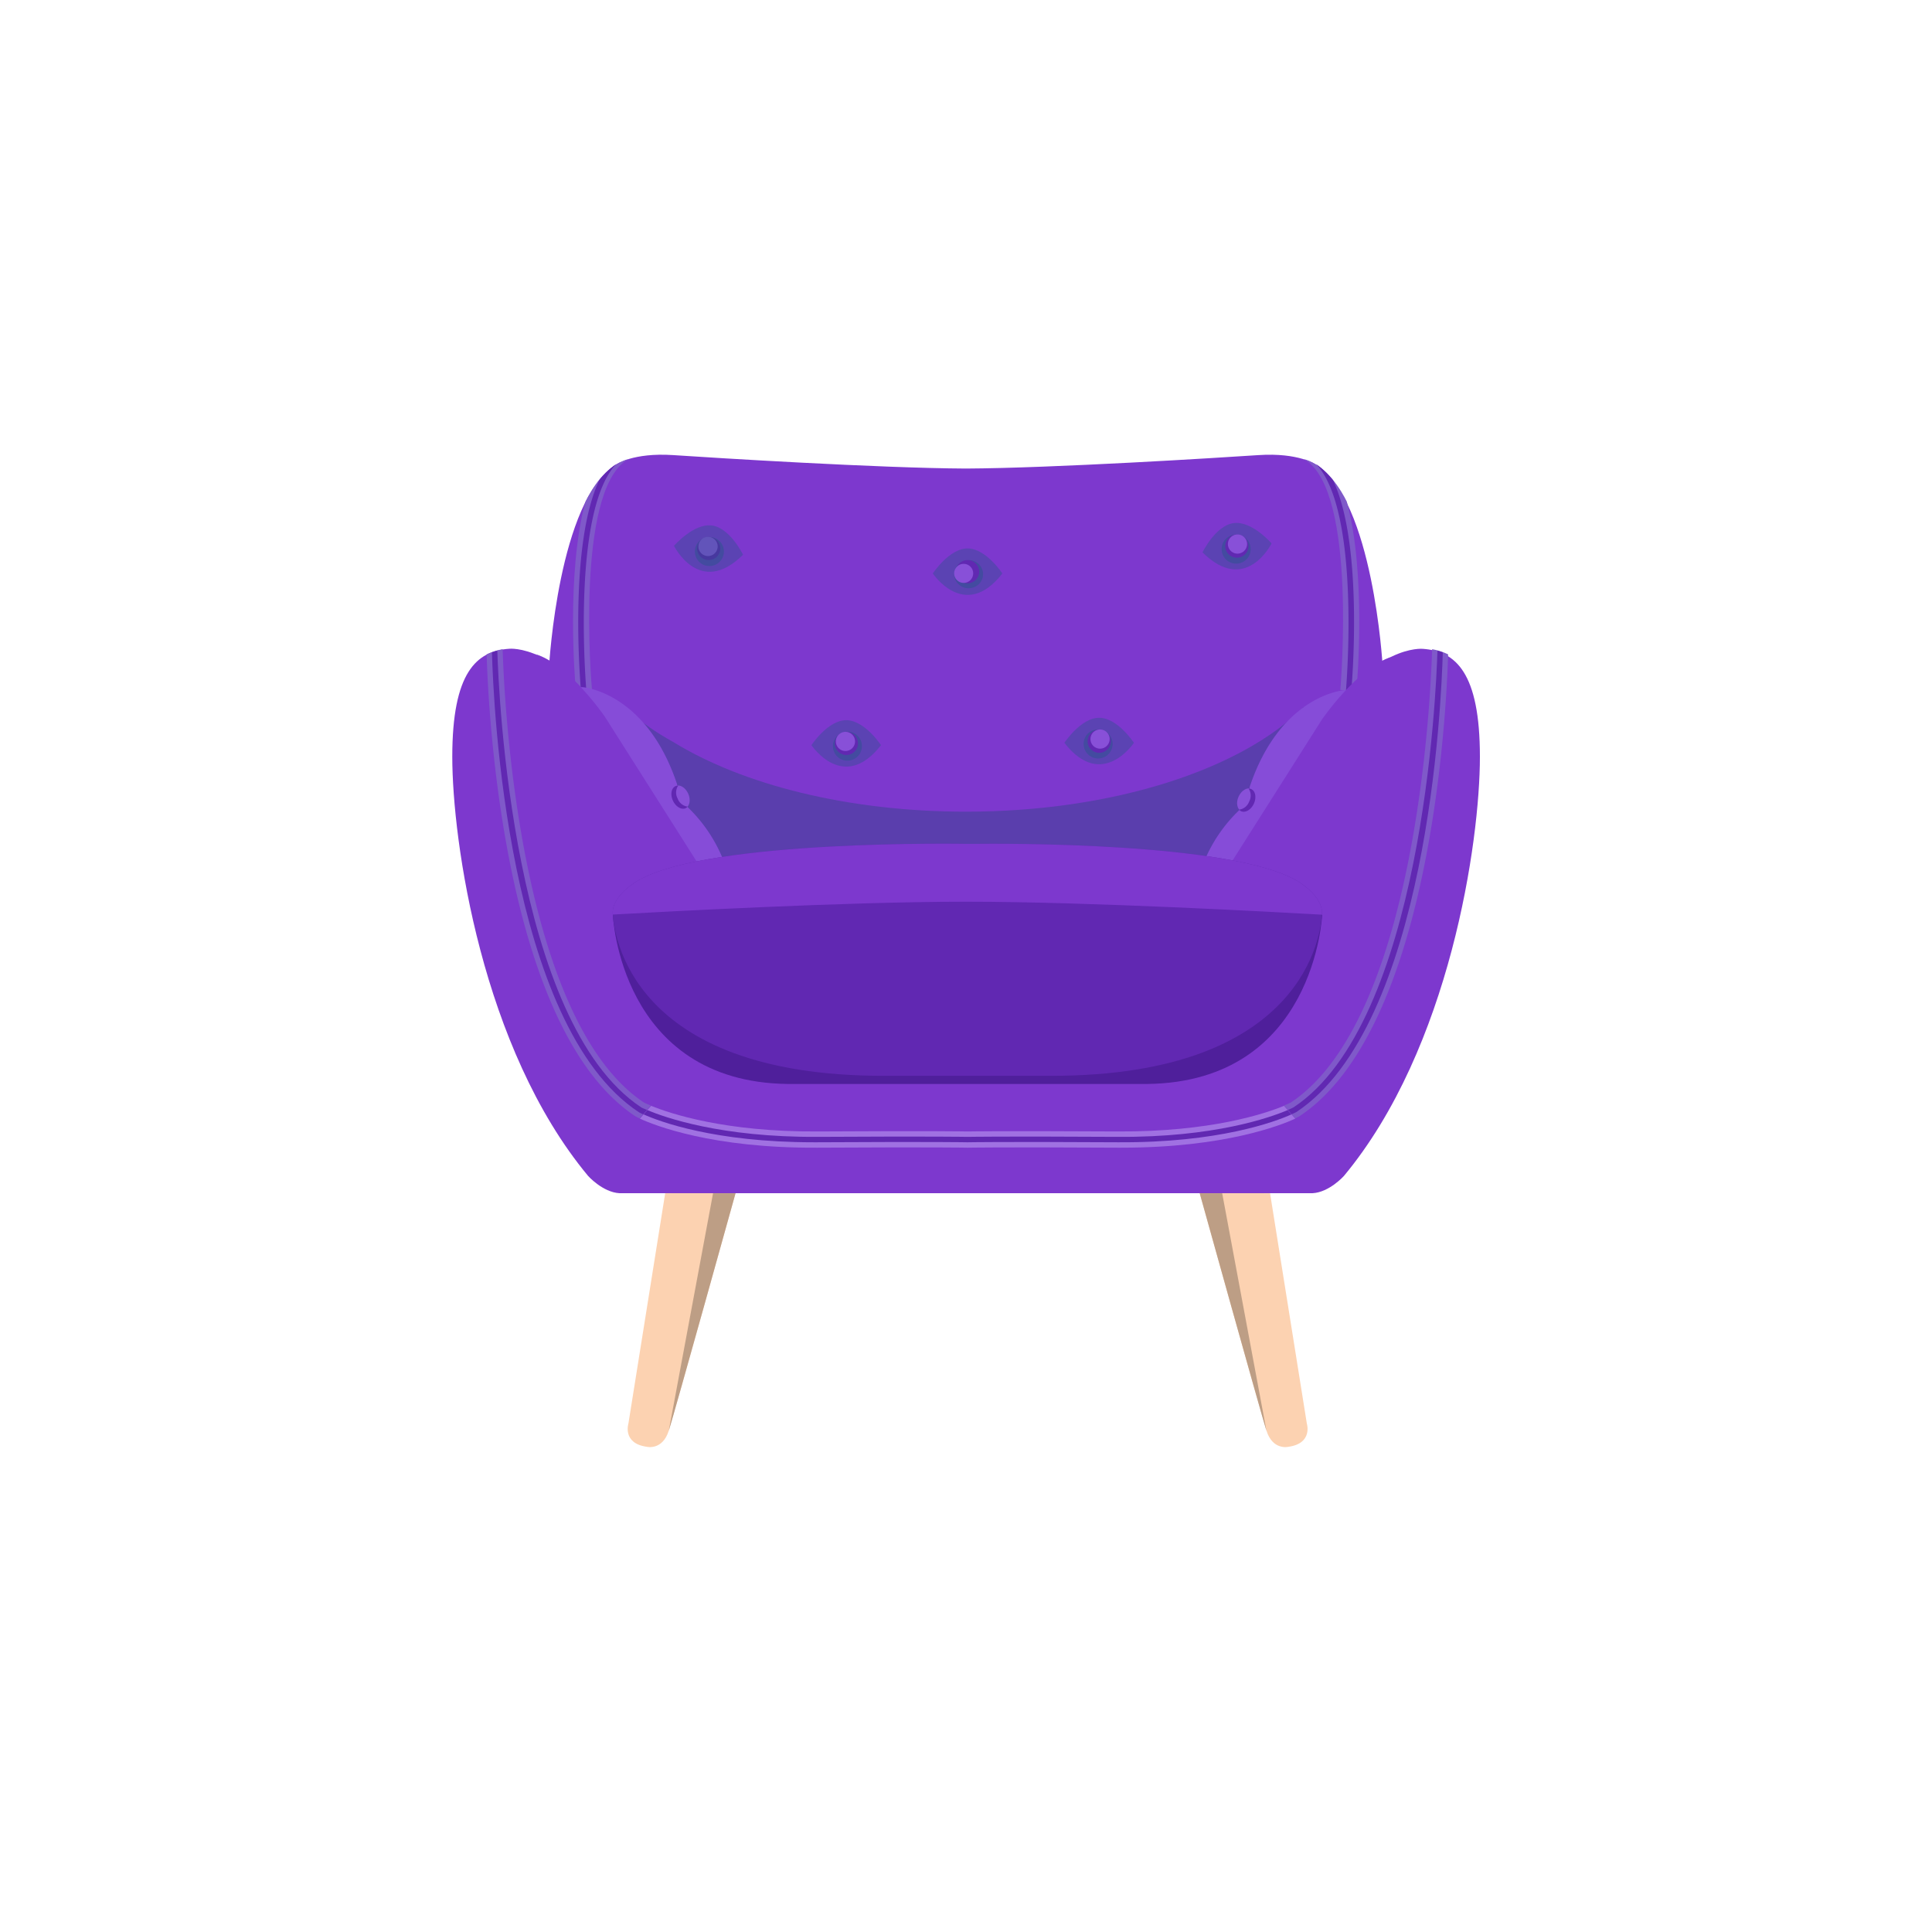 <!--
  - @package     MIX ID
  - @link        https://auth.spb.ru
  -
  - @author      Ivan Zorin <creator@localzet.com>
  - @copyright   Copyright (c) 2018-2024 Zorin Projects S.P.
  - @license     https://www.gnu.org/licenses/agpl-3.0 GNU Affero General Public License v3.0
  -
  -              This program is free software: you can redistribute it and/or modify
  -              it under the terms of the GNU Affero General Public License as published
  -              by the Free Software Foundation, either version 3 of the License, or
  -              (at your option) any later version.
  -
  -              This program is distributed in the hope that it will be useful,
  -              but WITHOUT ANY WARRANTY; without even the implied warranty of
  -              MERCHANTABILITY or FITNESS FOR A PARTICULAR PURPOSE.  See the
  -              GNU Affero General Public License for more details.
  -
  -              You should have received a copy of the GNU Affero General Public License
  -              along with this program.  If not, see <https://www.gnu.org/licenses/>.
  -
  -              For any questions, please contact <creator@localzet.com>
  -->

<svg xmlns="http://www.w3.org/2000/svg" viewBox="0 0 500 500"><path d="M172.15,308.81l-9.52,59.62s-1.62,5.11,4.76,6c0,0,4.06,1,5.69-4.18s17.28-61.48,17.28-61.48Z" fill="#fcd2b1"/><path d="M184.54,308.81l-11.46,61.48c1.62-5.22,17.28-61.48,17.28-61.48Z" fill="#bd9e85"/><path d="M328.69,308.81l9.52,59.62s1.62,5.11-4.76,6c0,0-4.06,1-5.69-4.18s-17.28-61.48-17.28-61.48Z" fill="#fcd2b1"/><path d="M316.3,308.81l11.46,61.48c-1.62-5.22-17.28-61.48-17.28-61.48Z" fill="#bd9e85"/><path d="M357.81,172.17s-2.42-42.78-17.27-51.95c0,0-4.41-3.13-14.85-2.44s-53.09,3.37-75.72,3.48c-22.63-.11-65.29-2.78-75.73-3.48s-14.84,2.44-14.84,2.44c-14.85,9.17-17.28,51.95-17.28,51.95l16.46,70.42L250,230.91l91.39,11.68Z" fill="#7d38ce"/><path d="M151.52,129.82c-5.07,18.56-2.67,46.81-2.53,48.41l.06.7,4.16-.38-.06-.71c-.05-.5-4.29-50.28,9.06-58.78l.36-.22C156.63,120.45,152.77,127.28,151.52,129.82Z" fill="#7f59c9"/><path d="M159.49,120.08a21.61,21.61,0,0,0-4.42,4.21c-7.92,16.83-4.88,52.63-4.72,54.42l1.39-.13C151.7,178.1,147.81,132.36,159.49,120.08Z" fill="#6128b2"/><path d="M348.55,129.82c5.07,18.56,2.68,46.81,2.54,48.41l-.06.7-4.16-.38.06-.71c0-.5,4.29-50.28-9.07-58.78l-.35-.22C343.44,120.45,347.3,127.28,348.55,129.82Z" fill="#7f59c9"/><path d="M340.59,120.08a21.55,21.55,0,0,1,4.41,4.21c7.93,16.83,4.88,52.63,4.72,54.42l-1.38-.13C348.38,178.1,352.27,132.36,340.59,120.08Z" fill="#6128b2"/><path d="M187.32,143.11a3.75,3.75,0,1,1-3.25-4.09A3.7,3.7,0,0,1,187.32,143.11Z" fill="#0b5e74" opacity="0.3"/><path d="M185.17,144.37a3,3,0,1,1,.68-4.17A3,3,0,0,1,185.17,144.37Z" fill="#6128b2"/><path d="M184.7,143.43a2.49,2.49,0,1,1,.56-3.47A2.49,2.49,0,0,1,184.7,143.43Z" fill="#8850d8"/><path d="M241.41,148.41s8.3,12.48,18,0c0,0-4.25-6.48-9-6.48S241.41,148.41,241.41,148.41Z" fill="#0b5e74" opacity="0.3"/><ellipse cx="250.68" cy="148.6" rx="3.74" ry="3.64" fill="#0b5e74" opacity="0.3"/><path d="M252.47,150.12a3,3,0,1,1,.13-4.22A3,3,0,0,1,252.47,150.12Z" fill="#6128b2"/><circle cx="250.17" cy="147.44" r="2.48" transform="matrix(0.58, -0.81, 0.81, 0.58, -15.13, 265.51)" fill="#8850d8"/><path d="M210,192.85s8.3,12.48,18,0c0,0-4.25-6.47-9-6.47S210,192.85,210,192.85Z" fill="#0b5e74" opacity="0.3"/><path d="M223.06,193a3.75,3.75,0,1,1-3.75-3.64A3.7,3.7,0,0,1,223.06,193Z" fill="#0b5e74" opacity="0.3"/><path d="M221.1,194.57a3,3,0,1,1,.13-4.23A3,3,0,0,1,221.1,194.57Z" fill="#6128b2"/><path d="M220.5,193.69a2.48,2.48,0,1,1,.11-3.51A2.48,2.48,0,0,1,220.5,193.69Z" fill="#8850d8"/><path d="M174.43,141.26s6.64,13.44,17.87,2.3c0,0-3.39-7-8.11-7.57S174.43,141.26,174.43,141.26Z" fill="#0b5e74" opacity="0.3"/><path d="M293.46,192.24s-8.29,12.48-18,0c0,0,4.25-6.48,9-6.48S293.46,192.24,293.46,192.24Z" fill="#0b5e74" opacity="0.3"/><path d="M280.45,192.43a3.75,3.75,0,1,0,3.74-3.64A3.69,3.69,0,0,0,280.45,192.43Z" fill="#0b5e74" opacity="0.3"/><path d="M282.41,194a3,3,0,1,0-.13-4.22A3,3,0,0,0,282.41,194Z" fill="#6128b2"/><path d="M283,193.08a2.48,2.48,0,1,0-.11-3.51A2.48,2.48,0,0,0,283,193.08Z" fill="#8850d8"/><path d="M329.08,140.64s-6.64,13.44-17.87,2.31c0,0,3.39-7,8.11-7.58S329.08,140.64,329.08,140.64Z" fill="#0b5e74" opacity="0.3"/><path d="M316.19,142.49a3.75,3.75,0,1,0,3.25-4.09A3.69,3.69,0,0,0,316.19,142.49Z" fill="#0b5e74" opacity="0.3"/><path d="M318.34,143.76a3,3,0,1,0-.68-4.18A3,3,0,0,0,318.34,143.76Z" fill="#6128b2"/><path d="M318.81,142.81a2.48,2.48,0,1,0-.56-3.46A2.48,2.48,0,0,0,318.81,142.81Z" fill="#8850d8"/><path d="M250,210.06c-30.55,0-57.81-7-75.71-18-9.42-5.19-13.1-9.73-13.1-9.73l-5.91,17.63,13.14,31.21H217.1l-.44.35H330l13.14-31.21L337.38,183C321.37,199.05,288.28,210.06,250,210.06Z" fill="#074f60" opacity="0.3"/><path d="M368.22,167.92s-12.87-1.39-26.8,20.65-15.78,26.66-25.29,39l-17.78,2.31H201.78l-17.91-2.33c-9.51-12.31-11.37-16.93-25.29-39s-26.8-20.65-26.8-20.65c-8.46.58-14.73,6.08-14.73,27.95s7.66,75.42,35.15,108.48c0,0,3.77,4.23,8.12,4.47H339.68c4.35-.23,8.12-4.46,8.12-4.46C375.29,271.28,383,217.74,383,195.87S376.68,168.5,368.22,167.92Z" fill="#7d38ce"/><path d="M180.39,223.24l7.43,1a39.18,39.18,0,0,0-11.6-16.94l-1.05-4.52c-8-23.78-24.36-24.94-24.36-24.94h-.87l29.15,45.28Z" fill="#864cd8"/><path d="M138.52,169.27s7.85,3.42,16.38,25.34,15.66,34.46,15.66,34.46l10.67-4.64-24.73-39S147.19,171.85,138.52,169.27Z" fill="#7d38ce"/><path d="M178.11,205.4c.71,1.58.4,3.26-.7,3.75s-2.56-.39-3.27-2-.4-3.25.7-3.74S177.4,203.82,178.11,205.4Z" fill="#8850d8"/><path d="M175.36,206.64a3.22,3.22,0,0,1,.16-3.33,1.56,1.56,0,0,0-.68.13c-1.1.49-1.41,2.17-.7,3.74s2.17,2.46,3.27,2a1.61,1.61,0,0,0,.54-.43A3.2,3.2,0,0,1,175.36,206.64Z" fill="#6128b2"/><path d="M318.26,224l-7.43,1.05a39.07,39.07,0,0,1,11.61-16.94l1-4.53c8-23.78,24.36-24.94,24.36-24.94h.87l-29.15,45.28Z" fill="#864cd8"/><path d="M360.14,170s-7.86,3.42-16.39,25.35-15.66,34.45-15.66,34.45l-10.67-4.64,24.73-39S351.46,172.63,360.14,170Z" fill="#7d38ce"/><path d="M320.54,206.17c-.71,1.58-.39,3.26.7,3.75s2.56-.38,3.27-2,.4-3.26-.7-3.75S321.25,204.6,320.54,206.17Z" fill="#8850d8"/><path d="M323.29,207.41a3.21,3.21,0,0,0-.15-3.32,1.4,1.4,0,0,1,.67.12c1.1.49,1.41,2.17.7,3.75s-2.17,2.46-3.27,2a1.47,1.47,0,0,1-.54-.42A3.22,3.22,0,0,0,323.29,207.41Z" fill="#6128b2"/><path d="M338.4,236.92v-.25H177.84V238l-19.24-1.29s1.78,43.3,45.29,43.82h93c43.5-.52,45.29-43.82,45.29-43.82ZM248,246.79h4.77l-2.38,16.78Z" fill="#4f1f9b"/><path d="M335.44,227.81c-17.33-9.84-75.38-9.52-83.83-9.42v0h-1.44s-66.17-1.22-84.87,9.39c0,0-7,3.83-6.72,8.7s4.27,41.94,70,41.94h20v0h23.55c65.74,0,69.77-37.06,70-41.93S335.44,227.81,335.44,227.81Z" fill="#6128b2"/><path d="M249.71,233.36h.58c31.38,0,80.88,2.73,91.85,3.36,0-.08,0-.15,0-.21.24-4.88-6.71-8.7-6.71-8.7-17.33-9.84-75.38-9.52-83.83-9.42v0h-1.44s-66.17-1.22-84.87,9.39c0,0-7,3.83-6.72,8.7,0,.07,0,.14,0,.21C170.88,236,219,233.36,249.71,233.36Z" fill="#7d38ce"/><path d="M164.62,289c.07,0,.37.2.89.44l2.91-3.33c-1-.4-1.58-.69-1.78-.79-33-21.93-36.28-107.55-36.55-117.3a15.5,15.5,0,0,0-4.15,1.33c.44,14.8,4.39,97,38.51,119.55Z" fill="#7f59c9"/><path d="M166.45,288.39l1-1.12c-1-.4-1.46-.66-1.47-.66-33.34-22-36.94-107.12-37.27-118.23l-1.39.45c.35,13.17,3.93,96.52,38,119C165.33,287.86,165.73,288.07,166.45,288.39Z" fill="#6128b2"/><path d="M336.1,289c-.08,0-.38.2-.9.44l-2.91-3.33c1-.4,1.59-.69,1.78-.78,33-21.94,36.29-107.56,36.56-117.31a15.4,15.4,0,0,1,4.14,1.33c-.43,14.8-4.38,97-38.5,119.55Z" fill="#7f59c9"/><path d="M334.27,288.38l-1-1.12c1-.4,1.45-.66,1.47-.66,33.34-22,36.94-107.12,37.27-118.23.46.14,1,.32,1.38.46-.35,13.16-3.92,96.51-37.94,119C335.39,287.85,335,288.06,334.27,288.38Z" fill="#6128b2"/><path d="M332.28,286.19c-4.81,2-19,6.77-43,6.63-30.73-.17-38.63,0-38.66,0h-.34c-.08,0-8-.18-38.71,0-24,.15-38.25-4.67-43.06-6.64l-2.91,3.32c3.7,1.7,18.65,7.7,46,7.52,30.63-.17,38.52,0,38.64,0h.44c.08,0,8-.17,38.59,0h1c26.67,0,41.27-5.83,44.94-7.51Z" fill="#a071e2"/><path d="M333.25,287.29c-4.53,1.93-19.08,7.1-44,6.93-30.72-.17-38.6,0-38.66,0h-.37c-.08,0-8-.17-38.67,0-25,.14-39.6-5.05-44-6.93l-1,1.11c4.06,1.82,18.32,7.22,44,7.22h1c30.67-.17,38.55,0,38.64,0h.41c.07,0,8-.17,38.63,0,26.22.17,40.79-5.33,45-7.21Z" fill="#6128b2"/></svg>
